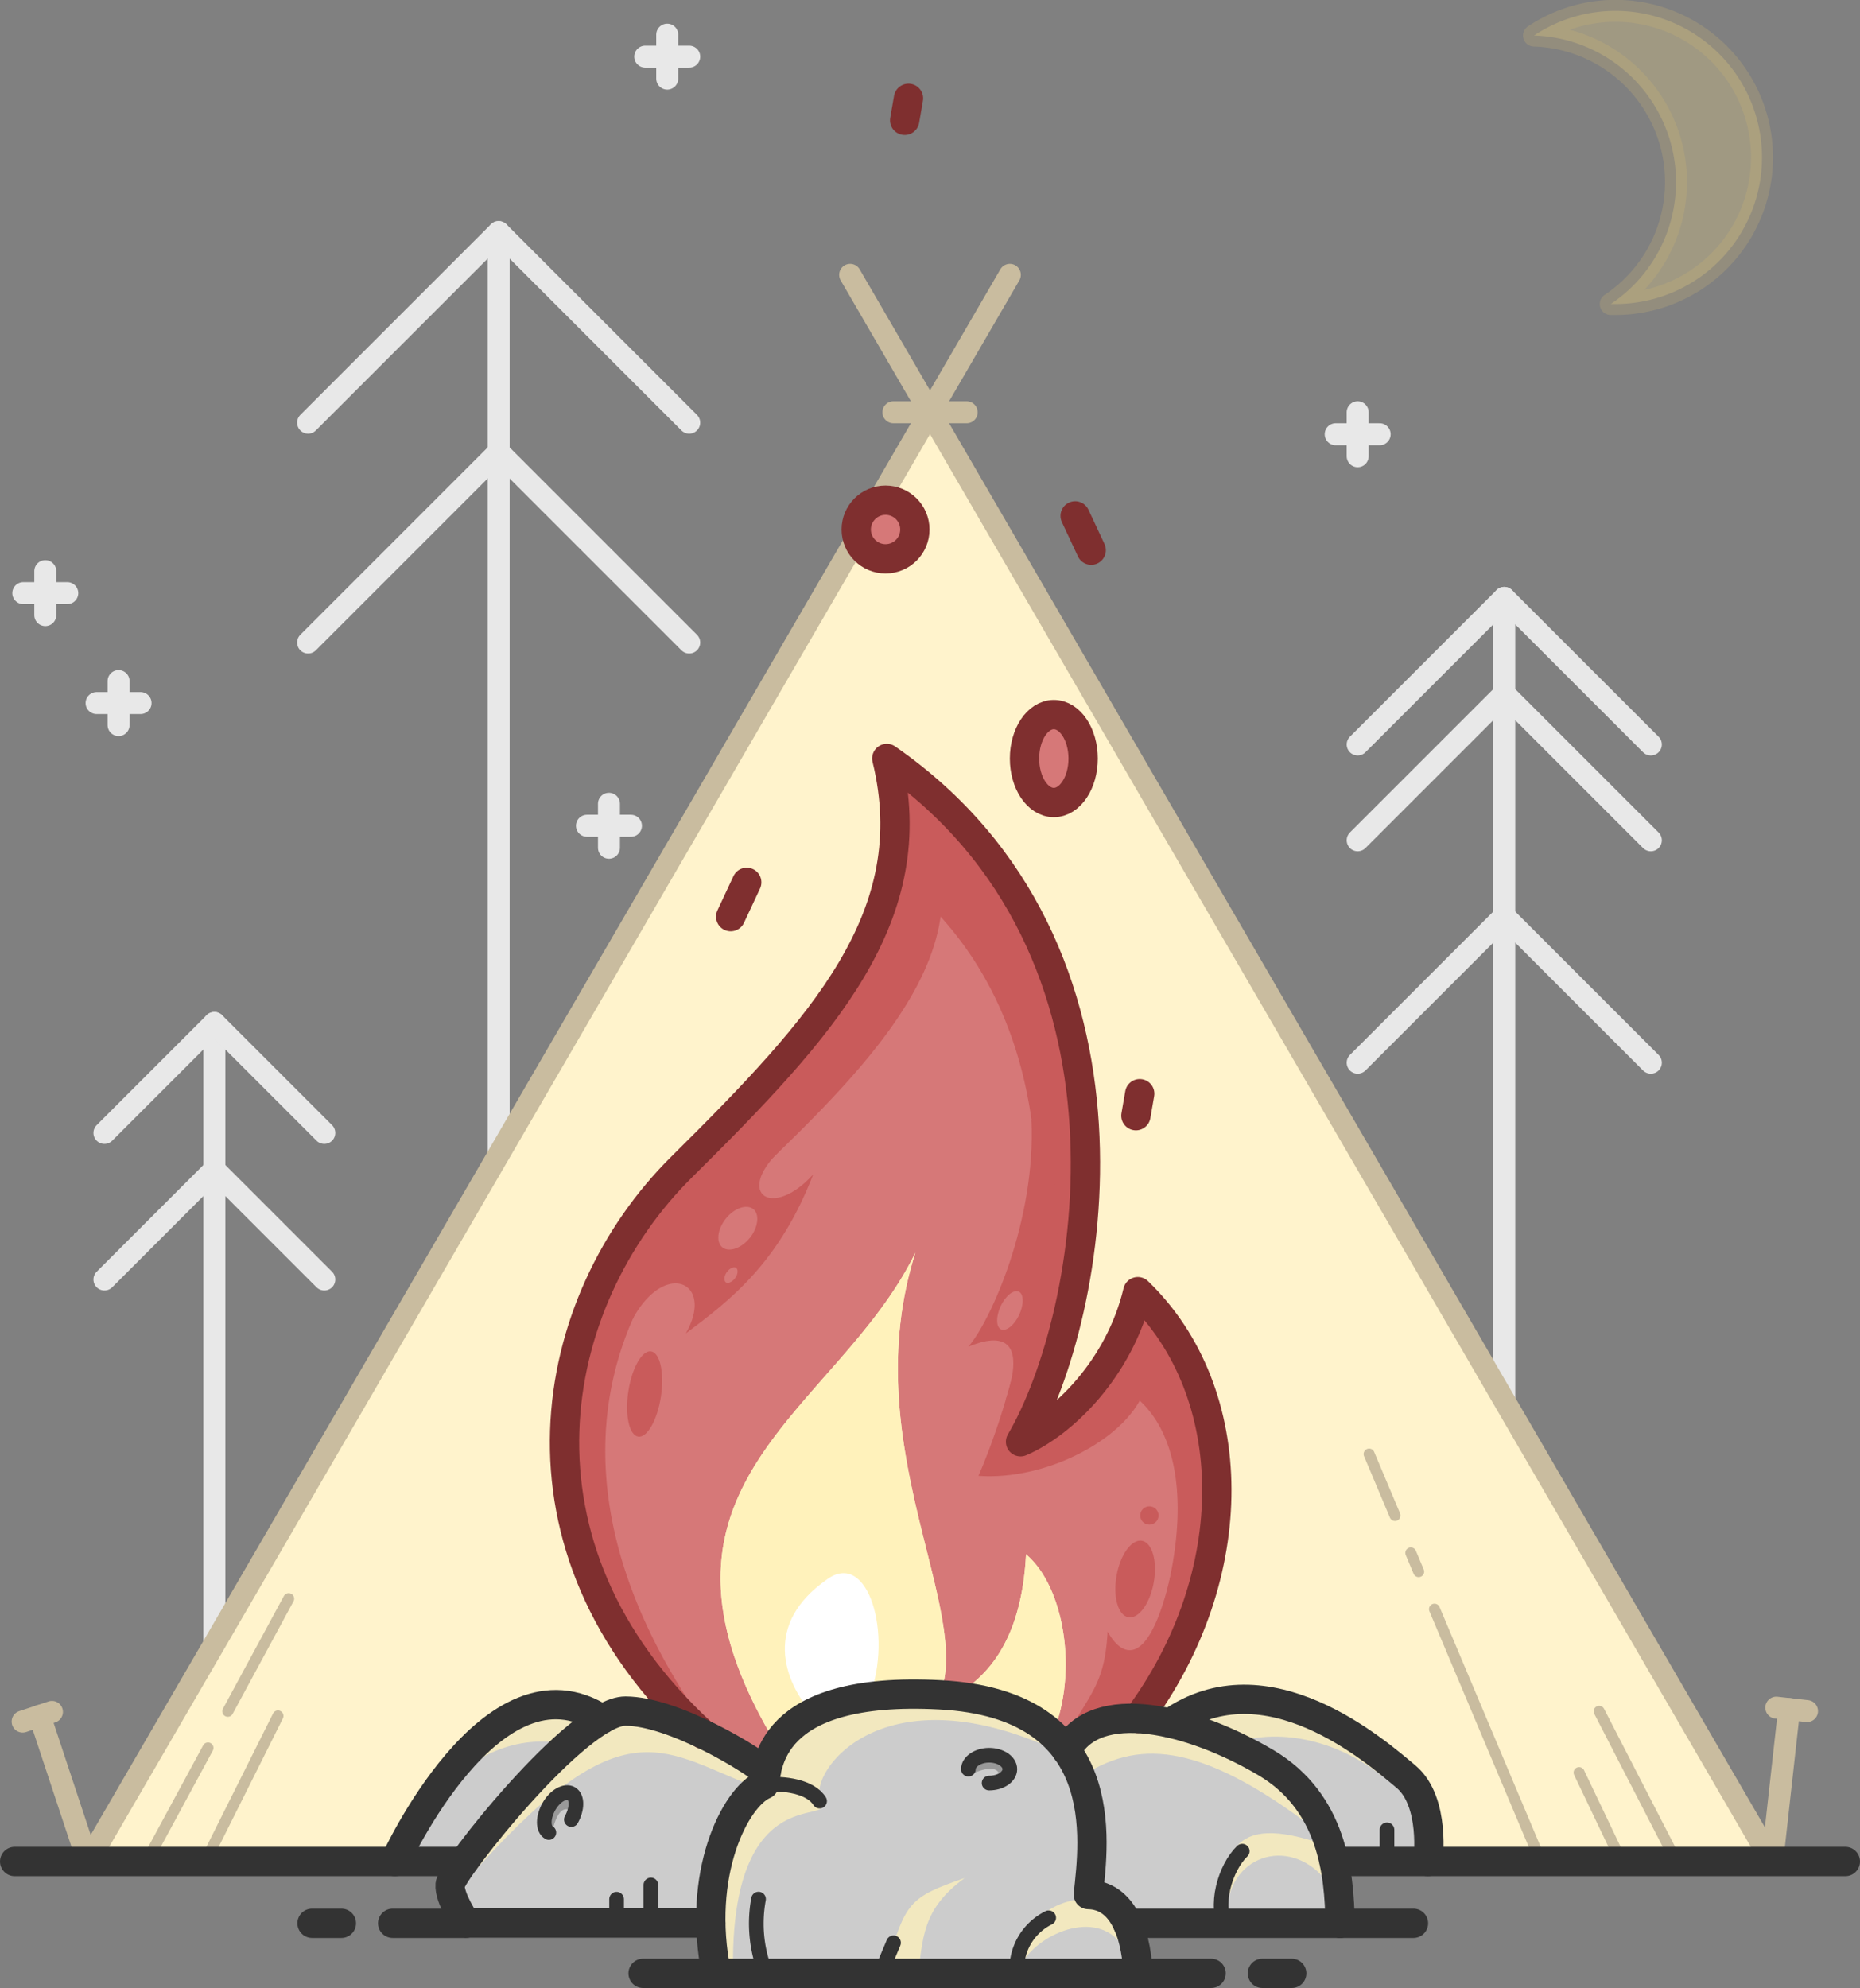 <svg id="campfire" xmlns="http://www.w3.org/2000/svg" viewBox="0 0 253.79 271.25"><rect x="0" y="0" width="253.79" height="271.25" fill="#808080" stroke="none"/><defs><style>.cls-1{fill:#fff3cc;}.cls-13,.cls-14,.cls-15,.cls-16,.cls-2,.cls-4,.cls-5{fill:none;}.cls-2{stroke:#e8e8e8;}.cls-13,.cls-15,.cls-16,.cls-2,.cls-3,.cls-4,.cls-5{stroke-linecap:round;stroke-linejoin:round;}.cls-2,.cls-3,.cls-4{stroke-width:3px;}.cls-3{fill:#ffe589;stroke:#ceb474;}.cls-3,.cls-9{opacity:0.25;}.cls-4,.cls-5{stroke:#c9bc9f;}.cls-5{stroke-width:1.5px;}.cls-6{fill:#ccc;}.cls-7{fill:#d67878;}.cls-8{fill:#fff2bb;}.cls-10{opacity:0.75;}.cls-11{fill:#c95b5b;}.cls-12{fill:#fff;}.cls-13{stroke:#7f2f2f;}.cls-13,.cls-15{stroke-width:4px;}.cls-15,.cls-16{stroke:#333;}.cls-16{stroke-width:2px;}</style></defs><title>camp-fire-light</title><g id="Layer_13" data-name="Layer 13"><polygon class="cls-1" points="126.9 56.25 241.79 253.99 12 253.99 126.89 56.25 126.9 56.25"/></g><g id="background"><line class="cls-2" x1="68.04" y1="157.54" x2="68.04" y2="31.67"/><polyline class="cls-2" points="94.04 57.67 68.04 31.67 42.04 57.67"/><polyline class="cls-2" points="225.25 101.58 205.25 81.58 185.25 101.58"/><polyline class="cls-2" points="225.25 114.65 205.25 94.65 185.25 114.65"/><line class="cls-2" x1="205.25" y1="191.1" x2="205.25" y2="81.58"/><polyline class="cls-2" points="225.25 145 205.25 125 185.25 145"/><polyline class="cls-2" points="94.04 87.67 68.04 61.67 42.04 87.67"/><path class="cls-3" d="M488,268.46a20,20,0,0,1,10.47,36.63c.2,0,.4,0,.6,0A20,20,0,1,0,488,268.46Z" transform="translate(-278.69 -263.61)"/><line class="cls-2" x1="6.18" y1="77.93" x2="6.18" y2="83.93"/><line class="cls-2" x1="9.18" y1="80.93" x2="3.18" y2="80.93"/><line class="cls-2" x1="185.25" y1="56.25" x2="185.25" y2="62.25"/><line class="cls-2" x1="188.25" y1="59.25" x2="182.25" y2="59.25"/><line class="cls-2" x1="91.04" y1="4.73" x2="91.04" y2="10.73"/><line class="cls-2" x1="94.04" y1="7.73" x2="88.04" y2="7.73"/><line class="cls-2" x1="83.09" y1="109.67" x2="83.09" y2="115.67"/><line class="cls-2" x1="86.09" y1="112.67" x2="80.09" y2="112.67"/><line class="cls-2" x1="16.18" y1="92.93" x2="16.18" y2="98.93"/><line class="cls-2" x1="19.18" y1="95.93" x2="13.18" y2="95.93"/><line class="cls-2" x1="29.25" y1="224.3" x2="29.25" y2="139.58"/><polyline class="cls-2" points="44.25 154.58 29.25 139.58 14.25 154.58"/><polyline class="cls-2" points="44.25 174.58 29.25 159.58 14.25 174.58"/><polyline class="cls-4" points="137.79 37.5 12 253.99 5.42 234.13"/><line class="cls-4" x1="241.79" y1="253.99" x2="116" y2="37.5"/><line class="cls-5" x1="28.38" y1="238.5" x2="20" y2="253.99"/><line class="cls-5" x1="39.39" y1="218.13" x2="31.08" y2="233.5"/><line class="cls-5" x1="37.93" y1="234.13" x2="28" y2="253.99"/><line class="cls-4" x1="121.9" y1="56.25" x2="131.9" y2="56.25"/><line class="cls-4" x1="3.09" y1="234.9" x2="7.09" y2="233.58"/><line class="cls-4" x1="241.81" y1="253.99" x2="244.12" y2="233.2"/><line class="cls-4" x1="246.56" y1="233.47" x2="242.37" y2="233"/><line class="cls-5" x1="193.57" y1="214.44" x2="192.5" y2="211.89"/><line class="cls-5" x1="190.34" y1="206.78" x2="186.81" y2="198.4"/><line class="cls-5" x1="210.25" y1="253.99" x2="195.73" y2="219.56"/><line class="cls-5" x1="228.75" y1="253.99" x2="218.2" y2="233.5"/><line class="cls-5" x1="221.25" y1="253.99" x2="215.46" y2="241.86"/></g><g id="color"><path class="cls-6" d="M467.94,517.6h-7.21c-1.08-5-3.58-10.1-9.29-13.49a46.74,46.74,0,0,0-13.07-5.39h0c13.18-9.22,28.07,3.9,32.15,7.32s3,11.57,3,11.57Z" transform="translate(-278.69 -263.61)"/><path class="cls-6" d="M445.73,526H432.52c-1-2.09-2.59-3.86-5.33-3.92.46-4.45,1.68-13.25-3-19.66,1.75-3.36,5.36-4.58,9.71-4.36a24.73,24.73,0,0,1,4.43.63,46.74,46.74,0,0,1,13.07,5.39c5.71,3.39,8.21,8.48,9.29,13.49a42.31,42.31,0,0,1,.82,8.43Z" transform="translate(-278.69 -263.61)"/><path class="cls-7" d="M433.94,439.86c14.25,13.75,14.5,38.75,0,58.23-4.35-.22-8,1-9.71,4.36a15.15,15.15,0,0,0-1.93-2.19c3.56-8.57,1.56-20.23-3.61-24.57-.5,9.67-3.8,16-9.82,19.32-.62-.07-1.26-.12-1.93-.15,4.58-11.67-11.62-34.33-3.35-60.33-10.73,22-40.48,31.61-18.95,67.13a11.06,11.06,0,0,0-1.42,3.79,42.84,42.84,0,0,0-8.61-5.19h0c-27.87-25.57-21.41-59.06-2.91-77.39,19.33-19.16,33.25-34.25,28-55.75,37.5,26,28.25,76.25,18.25,93.23C423.69,457.82,431.44,450.36,433.94,439.86Z" transform="translate(-278.69 -263.61)"/><path class="cls-6" d="M424.23,502.45c4.64,6.41,3.42,15.21,3,19.66,2.74.06,4.36,1.83,5.33,3.92a18.75,18.75,0,0,1,1.42,6.83h-57.5a37.23,37.23,0,0,1-.75-6.83c-.19-10.1,4-17.48,7.25-18.92.08-.36.14-.94.28-1.66a11.06,11.06,0,0,1,1.42-3.79c2.24-3.67,7.8-7.56,22.3-6.8.67,0,1.31.08,1.93.15,6.34.62,10.6,2.6,13.43,5.25A15.15,15.15,0,0,1,424.23,502.45Z" transform="translate(-278.69 -263.61)"/><path class="cls-7" d="M422.48,361.11c2.21,0,4,2.69,4,6s-1.79,6-4,6-4-2.69-4-6S420.28,361.11,422.48,361.11Z" transform="translate(-278.69 -263.61)"/><path class="cls-8" d="M418.69,475.69c5.17,4.34,7.17,16,3.61,24.57-2.83-2.65-7.09-4.63-13.43-5.25C414.89,491.65,418.19,485.36,418.69,475.69Z" transform="translate(-278.69 -263.61)"/><path class="cls-8" d="M403.59,434.53c-8.27,26,7.93,48.66,3.35,60.33-14.5-.76-20.06,3.13-22.3,6.8C363.11,466.14,392.86,456.53,403.59,434.53Z" transform="translate(-278.69 -263.61)"/><circle class="cls-7" cx="120.83" cy="72.25" r="4"/><path class="cls-6" d="M367.5,526H342.27s-2.33-3.42-2.16-5.25A12.82,12.82,0,0,1,342,517.6c3.91-5.43,12.88-16,18.82-19.4h0a6.69,6.69,0,0,1,3.16-1.09c3,0,7,1.44,10.58,3.14h0a42.84,42.84,0,0,1,8.61,5.19c-.14.72-.2,1.3-.28,1.66-3.29,1.44-7.44,8.82-7.25,18.92H367.5Z" transform="translate(-278.69 -263.61)"/><path class="cls-6" d="M332.61,517.6s13.24-29.14,28.24-19.4c-5.94,3.4-14.91,14-18.82,19.4Z" transform="translate(-278.69 -263.61)"/></g><g id="shadows"><path class="cls-9" d="M411.13,505.7c.84-.34,4-1.81,4,.59.84-.75,1.88-2.28,0-3S410.35,503.67,411.13,505.7Z" transform="translate(-278.69 -263.61)"/><path class="cls-9" d="M354,513.73c.21-.89.88-4.33,2.83-2.93-.12-1.12-.76-2.85-2.46-1.77S351.91,513.19,354,513.73Z" transform="translate(-278.69 -263.61)"/><g class="cls-10"><path class="cls-8" d="M390.53,508.69c-.83-3.92,8.58-16.31,30.58-7-5-5.09-17.73-8.88-27.11-5.93a15.43,15.43,0,0,0-10.77,11.35A9.75,9.75,0,0,1,390.53,508.69Z" transform="translate(-278.69 -263.61)"/><path class="cls-8" d="M381,507.13c-12.33-4.85-17.67-10.93-38.75,13.15-2.75-1.75,14.47-20.44,18.36-22.22s21.91,7.8,21.91,7.8Z" transform="translate(-278.69 -263.61)"/><path class="cls-8" d="M427.07,505.47c7.13-4.23,15.65-4.55,32.82,9.11-8.57-11.84-19.05-18.59-28.32-16.45s-8.13,4.91-8.13,4.91Z" transform="translate(-278.69 -263.61)"/><path class="cls-8" d="M356.23,501.66c-4.28-1-10.13-.52-16.12,4.88,12.51-11.52,11.9-12.71,20.54-8.49A25,25,0,0,1,356.23,501.66Z" transform="translate(-278.69 -263.61)"/><path class="cls-8" d="M446.75,501.58c5.19-2,13.32-1.32,20.52,4.34-1.41-6.71-3.81-6.06-11.25-8.81s-16.63.95-16.63.95Z" transform="translate(-278.69 -263.61)"/><path class="cls-8" d="M399.73,531.77c2.52-8.6,3-9.29,10.58-11.91-6,4.38-5.61,8.35-6.46,13.67C401.76,533.84,399.73,531.77,399.73,531.77Z" transform="translate(-278.69 -263.61)"/><path class="cls-8" d="M390.53,509.36c2.54,3.56-11.83-3.37-11.83,22.13-2.39.65-2.75,0-2.75,0s-1.25-21.94,7.28-23.81S390.53,509.36,390.53,509.36Z" transform="translate(-278.69 -263.61)"/><path class="cls-8" d="M417.19,531.77c.63-4,3.25-8.62,9.58-9.12,5.69.94,5.29,6.83,5.29,6.83-3.19-5.56-11.37-2.37-13.94,2C417.44,532.86,417.19,531.77,417.19,531.77Z" transform="translate(-278.69 -263.61)"/><path class="cls-8" d="M445.31,524.3c.76-5.94,0-13.56,13-9.35,2.1,1.83,1.53,5.54,1.53,5.54-4.64-6.31-13.26-4.19-13.76,3.81C445.76,524.8,445.31,524.3,445.31,524.3Z" transform="translate(-278.69 -263.61)"/></g><path class="cls-11" d="M431.57,498.12c10.25-21.64,9.63-36.91,2.63-43.41-3.12,5.75-13.09,10.9-22,10.27,7.13-16.5,15.71-53.18-5.17-76.3-2.87,20.58-35,40.18-41.33,53.43-4.08,8.55-11,29.18,10.19,58.28-15.81-12.4-27.29-35.62-15.24-62.19S404,402.38,400.23,369c15.84,5.63,37.8,45.36,18.09,90.75,6.32-1.37,15-13.48,15.89-19.61,18.24,28.49,9.8,39.12.46,57.62A5,5,0,0,1,431.57,498.12Z" transform="translate(-278.69 -263.61)"/><ellipse class="cls-11" cx="366.68" cy="453.86" rx="5.88" ry="2.25" transform="translate(-415.58 484.98) rotate(-81.41)"/><path class="cls-12" d="M389.75,497.73c-4.37-4.92-6.81-12.62,1.78-18.62,5.63-4.11,9,7.55,5.8,16C394.79,494.9,389.75,497.73,389.75,497.73Z" transform="translate(-278.69 -263.61)"/><path class="cls-11" d="M424.22,500.38c3.47-6,5.22-7.28,5.6-14.15,2,3.63,5.89,5.46,9-9.46-1.13,9.08-4,20.74-7.26,21.35A47.6,47.6,0,0,0,424.22,500.38Z" transform="translate(-278.69 -263.61)"/><ellipse class="cls-11" cx="433.61" cy="479.1" rx="5.3" ry="2.58" transform="translate(-392.41 558.99) rotate(-79.97)"/><circle class="cls-11" cx="156.83" cy="206.78" r="1.25"/><path class="cls-11" d="M419.42,416.36c.66,13.73-5.61,27.62-8.61,31,4.5-1.87,8-1.19,5.07,7.35,0,0,5.31-5.12,6.81-19.17S419.42,416.36,419.42,416.36ZM417.76,443c-.66,1.42-1.77,2.3-2.47,2s-.73-1.74-.07-3.16,1.77-2.3,2.47-2S418.42,441.57,417.76,443Z" transform="translate(-278.69 -263.61)"/><path class="cls-11" d="M385,420.71s1.78-7.73-12.6,7.52-9.55,21.31-9.55,21.31c3.58-15.19,14.17-12.31,9.42-4,6.13-4.56,12.75-9.69,17.38-21.69C384.07,430,379,426.54,385,420.71ZM379,438c-.39.54-1,.79-1.28.57s-.25-.85.14-1.39,1-.79,1.28-.57S379.4,437.48,379,438Zm2-5.49c-1.16,1.45-2.84,2-3.74,1.3s-.69-2.48.47-3.93,2.84-2,3.74-1.3S382.14,431.09,381,432.53Z" transform="translate(-278.69 -263.61)"/></g><g id="lines"><path class="cls-13" d="M433.94,498.08c14.5-19.48,14.25-44.48,0-58.23-2.5,10.5-10.25,18-16,20.48,10-17,19.25-67.23-18.25-93.23,5.25,21.5-8.67,36.59-28,55.75-18.5,18.33-25,51.83,2.92,77.4" transform="translate(-278.69 -263.61)"/><path class="cls-14" d="M422.3,500.26c3.56-8.57,1.56-20.23-3.61-24.57-.5,9.67-3.8,16-9.82,19.31" transform="translate(-278.69 -263.61)"/><path class="cls-14" d="M406.94,494.86c4.58-11.67-11.62-34.33-3.35-60.33-10.73,22-40.49,31.61-18.94,67.14" transform="translate(-278.69 -263.61)"/><path class="cls-15" d="M376.44,532.86h57.5s0-10.62-6.75-10.75c.75-7.25,3.5-26-20.25-27.25s-23.5,10-24,12.25C378.94,508.86,373.69,519.36,376.44,532.86Z" transform="translate(-278.69 -263.61)"/><path class="cls-15" d="M375.68,526H342.28s-2.33-3.42-2.17-5.25,17.33-23.67,23.92-23.67,17.63,6.77,19.2,8.34" transform="translate(-278.69 -263.61)"/><path class="cls-15" d="M424.22,502.46h0c3.91-7.51,17.08-4.34,27.21,1.66,9.09,5.39,10,15.1,10.11,21.92" transform="translate(-278.69 -263.61)"/><path class="cls-15" d="M342,517.6h-9.43s13.26-29.15,28.25-19.41" transform="translate(-278.69 -263.61)"/><path class="cls-15" d="M460.73,517.6h12.8s1.08-8.16-3-11.58-19-16.54-32.15-7.31" transform="translate(-278.69 -263.61)"/><line class="cls-15" x1="53.92" y1="253.99" x2="2" y2="253.99"/><line class="cls-15" x1="194.83" y1="253.99" x2="251.79" y2="253.99"/><line class="cls-15" x1="63.58" y1="262.42" x2="53.58" y2="262.42"/><line class="cls-15" x1="97.75" y1="269.25" x2="87.75" y2="269.25"/><polyline class="cls-15" points="192.86 262.42 182.86 262.42 153.83 262.42"/><line class="cls-15" x1="155.25" y1="269.25" x2="165.25" y2="269.25"/><path class="cls-16" d="M382.19,522.73a18.35,18.35,0,0,0,1,10.13" transform="translate(-278.69 -263.61)"/><path class="cls-16" d="M382.94,507.11c2.75-.25,6.33.25,7.58,2.25" transform="translate(-278.69 -263.61)"/><path class="cls-16" d="M421.78,525.28a7.8,7.8,0,0,0-4.33,7.58" transform="translate(-278.69 -263.61)"/><line class="cls-16" x1="121.92" y1="265.08" x2="120.17" y2="269.25"/><path class="cls-16" d="M410.82,505c0-1,1.27-1.9,2.83-1.9s2.83.85,2.83,1.9-1.27,1.9-2.83,1.9" transform="translate(-278.69 -263.61)"/><path class="cls-16" d="M353.58,513.65c-.84-.49-.82-2.07,0-3.54s2.23-2.26,3.07-1.77.82,2.07,0,3.54" transform="translate(-278.69 -263.61)"/><line class="cls-16" x1="88.81" y1="257.19" x2="88.81" y2="262.42"/><line class="cls-16" x1="84.13" y1="259.13" x2="84.13" y2="262.42"/><path class="cls-16" d="M448.19,516.19c-2.33,2.25-3.92,7.5-2.08,10.67" transform="translate(-278.69 -263.61)"/><line class="cls-16" x1="189.25" y1="249.67" x2="189.25" y2="253.99"/><ellipse class="cls-13" cx="143.79" cy="103.5" rx="4" ry="6"/><circle class="cls-13" cx="120.83" cy="72.25" r="4"/><line class="cls-15" x1="46.58" y1="262.42" x2="42.58" y2="262.42"/><line class="cls-15" x1="176.25" y1="269.25" x2="172.25" y2="269.25"/><line class="cls-13" x1="146.7" y1="70.39" x2="148.89" y2="75.07"/><line class="cls-13" x1="101.89" y1="120.39" x2="99.7" y2="125.07"/><line class="cls-13" x1="123.96" y1="13.42" x2="123.44" y2="16.42"/><line class="cls-13" x1="155.51" y1="149.23" x2="154.99" y2="152.23"/></g></svg>